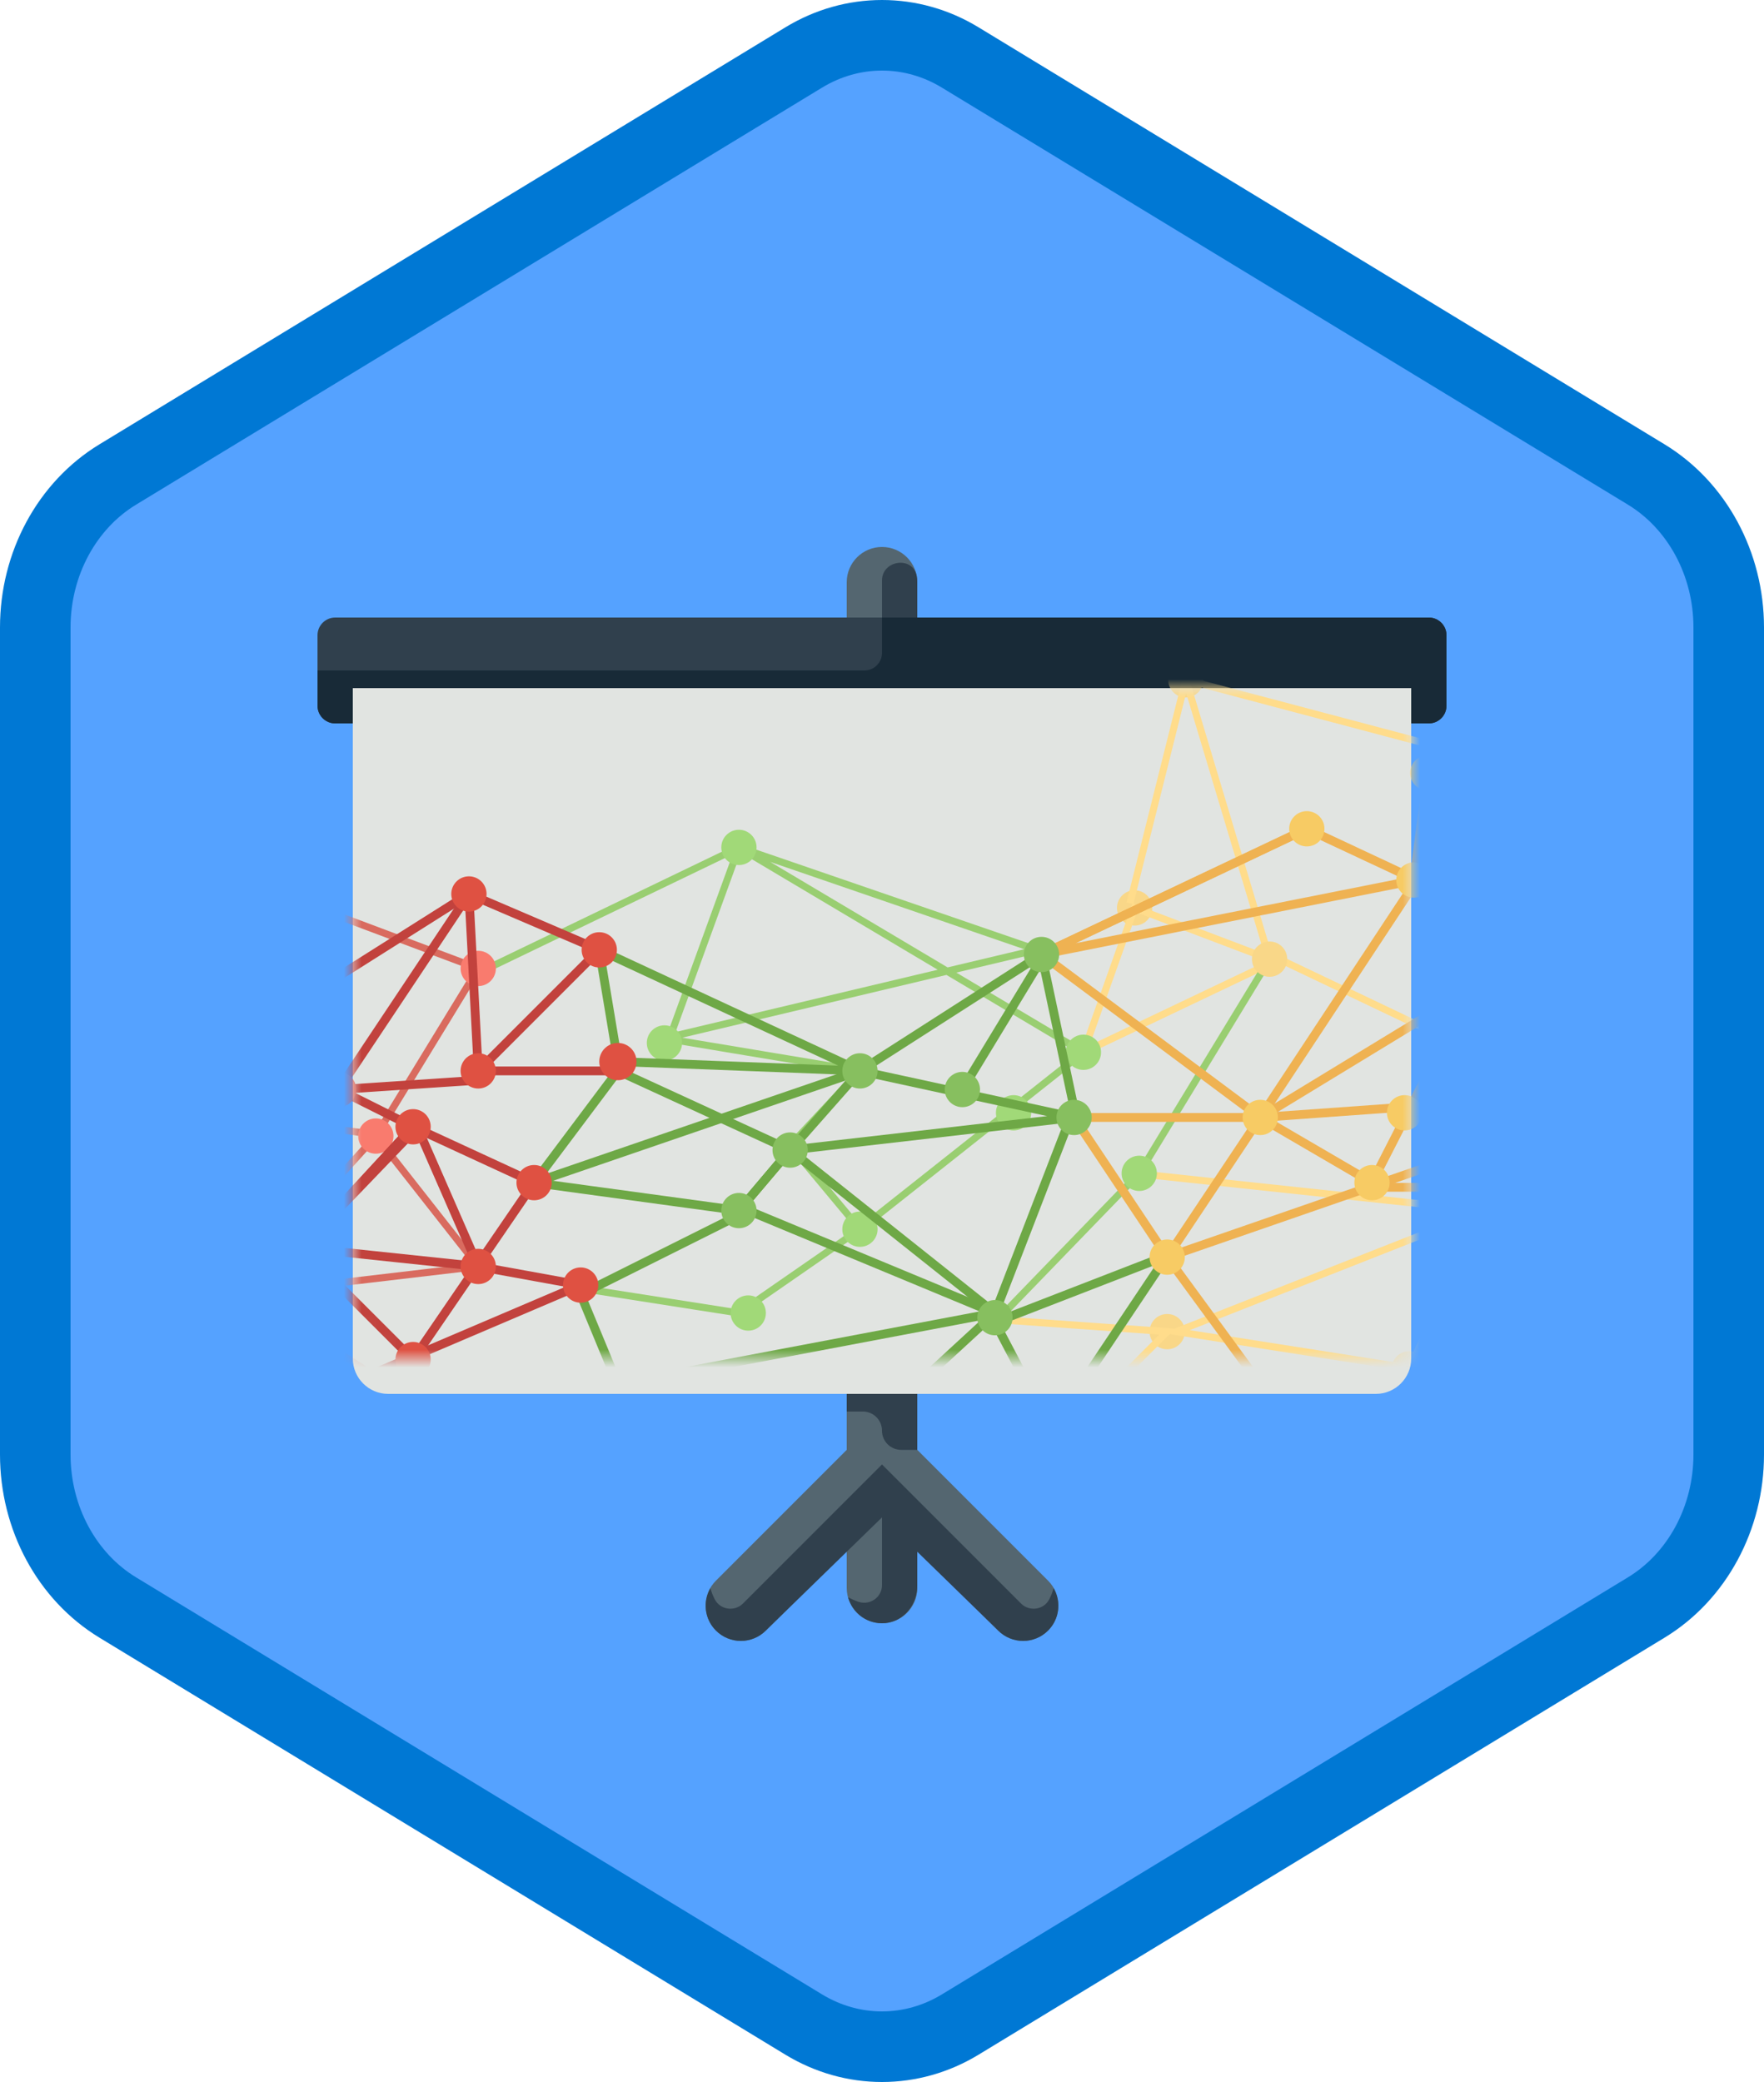 <?xml version="1.0" encoding="UTF-8"?>
<svg width="100px" height="118px" viewBox="0 0 100 118" version="1.1" xmlns="http://www.w3.org/2000/svg" xmlns:xlink="http://www.w3.org/1999/xlink">
    <!-- Generator: Sketch 54.1 (76490) - https://sketchapp.com -->
    <title>Define an AI strategy to create business value/define-an-ai-strategy-to-create-business-value</title>
    <desc>Created with Sketch.</desc>
    <defs>
        <path d="M42.742,1.497 C44.374,0.499 46.187,0 48,0 C49.813,0 51.627,0.499 53.256,1.497 L90.591,24.332 C93.933,26.377 96,30.203 96,34.353 L96,79.647 C96,83.795 93.933,87.624 90.591,89.668 L53.256,112.505 C51.627,113.501 49.813,114 48,114 C46.187,114 44.374,113.501 42.742,112.505 L5.409,89.668 C2.066,87.624 0,83.795 0,79.647 L0,34.353 C0,30.203 2.066,26.377 5.409,24.332 L42.742,1.497 Z" id="path-1"></path>
        <filter x="-6.2%" y="-6.5%" width="112.5%" height="112.9%" filterUnits="objectBoundingBox" id="filter-3">
            <feOffset dx="0" dy="2" in="SourceAlpha" result="shadowOffsetOuter1"></feOffset>
            <feColorMatrix values="0 0 0 0 0   0 0 0 0 0   0 0 0 0 0  0 0 0 0.101 0" type="matrix" in="shadowOffsetOuter1" result="shadowMatrixOuter1"></feColorMatrix>
            <feMerge>
                <feMergeNode in="shadowMatrixOuter1"></feMergeNode>
                <feMergeNode in="SourceGraphic"></feMergeNode>
            </feMerge>
        </filter>
        <path d="M60,0 L60,36 C60,37.1 59.1,38 58,38 L2,38 C0.9,38 0,37.1 0,36 L0,0 L60,0" id="path-4"></path>
    </defs>
    <g id="Badges" stroke="none" stroke-width="1" fill="none" fill-rule="evenodd">
        <g id="Define-an-AI-strategy-to-create-business-value" transform="translate(-50, -50)">
            <g id="Define-an-AI-strategy-to-create-business-value/define-an-ai-strategy-to-create-business-value" transform="translate(50, 50)">
                <g id="Mask" transform="translate(2, 2)">
                    <mask id="mask-2" fill="white">
                        <use xlink:href="#path-1"></use>
                    </mask>
                    <use id="Trophy-1" fill="#55A2FF" xlink:href="#path-1"></use>
                    <g id="Overhead-1" mask="url(#mask-2)">
                        <g transform="translate(16, 27)" id="Group-23">
                            <g filter="url(#filter-3)">
                                <path d="M41.414,58.586 L34,51.172 L34,48 C34,46.895 33.104,46 32,46 C30.896,46 30,46.895 30,48 L30,51.172 L22.586,58.586 C21.805,59.367 21.805,60.633 22.586,61.414 C22.977,61.805 23.488,62 24,62 C24.512,62 25.023,61.805 25.414,61.414 L30,56.828 L30,59 C30,60.104 30.896,61 32,61 C33.104,61 34,60.104 34,59 L34,56.828 L38.586,61.414 C38.977,61.805 39.488,62 40,62 C40.512,62 41.023,61.805 41.414,61.414 C42.195,60.633 42.195,59.367 41.414,58.586" id="Fill-1016" fill="#546670"></path>
                                <path d="M62,10 L62,46 C62,47.1 61.1,48 60,48 L4,48 C2.9,48 2,47.1 2,46 L2,10 L62,10" id="Fill-1017" fill="#E1E4E1"></path>
                                <path d="M32,6 C30.896,6 30,5.104 30,4 L30,2 C30,0.895 30.896,0 32,0 C33.104,0 34,0.895 34,2 L34,4 C34,5.104 33.104,6 32,6" id="Fill-1018" fill="#546670"></path>
                                <path d="M64,9 C64,9.55 63.55,10 63,10 L1,10 C0.45,10 0,9.55 0,9 L0,5 C0,4.45 0.45,4 1,4 L63,4 C63.55,4 64,4.45 64,5 L64,9" id="Fill-1019" fill="#30404D"></path>
                                <polygon id="Fill-1020" fill="#C5CCCD" points="2 12 62 12 62 10 2 10"></polygon>
                                <path d="M24.117,59.883 C23.637,60.362 22.815,60.239 22.512,59.631 C22.409,59.425 22.328,59.217 22.271,59.011 C21.834,59.775 21.934,60.762 22.586,61.414 C22.977,61.805 23.488,62 24,62 C24.512,62 25.023,61.805 25.414,61.414 L32,55 L32,52 L24.117,59.883" id="Fill-1022" fill="#30404D"></path>
                                <path d="M39.883,59.883 C40.362,60.362 41.185,60.239 41.488,59.631 C41.591,59.425 41.672,59.217 41.729,59.011 C42.166,59.775 42.066,60.762 41.414,61.414 C41.023,61.805 40.512,62 40,62 C39.488,62 38.977,61.805 38.586,61.414 L32,55 L32,52 L39.883,59.883" id="Fill-1023" fill="#30404D"></path>
                                <path d="M32,54 L32,58.838 C32,59.533 31.31,60.007 30.653,59.78 C30.447,59.709 30.254,59.623 30.078,59.524 C30.325,60.428 31.18,61.081 32.182,60.992 C33.234,60.899 34,59.938 34,58.882 L34,54 L32,54" id="Fill-1024" fill="#30404D"></path>
                                <path d="M30,48 L30,49 L30.914,49 C31.514,49 32,49.486 32,50.086 C32,50.686 32.486,51.172 33.086,51.172 L34,51.172 L34,48 L30,48" id="Fill-1025" fill="#30404D"></path>
                                <path d="M1,10 L63,10 C63.55,10 64,9.55 64,9 L64,5 C64,4.45 63.55,4 63,4 L32,4 L32,6 C32,6.552 31.552,7 31,7 L0,7 L0,9 C0,9.55 0.45,10 1,10" id="Fill-1026" fill="#182A37"></path>
                                <path d="M32,1.903 L32,4 L34,4 L34,2 C34,1.885 33.99,1.773 33.972,1.664 C33.775,0.499 32,0.722 32,1.903" id="Fill-1027" fill="#30404D"></path>
                            </g>
                        </g>
                    </g>
                    <g id="AI---network" mask="url(#mask-2)">
                        <g transform="translate(18, 37)">
                            <mask id="mask-5" fill="white">
                                <use xlink:href="#path-4"></use>
                            </mask>
                            <use id="Mask" stroke="none" fill="#E1E4E1" fill-rule="evenodd" xlink:href="#path-4"></use>
                            <g id="AI---network" stroke="none" stroke-width="1" fill="none" fill-rule="evenodd" mask="url(#mask-5)">
                                <g transform="translate(-14, -1)">
                                    <g id="yellow-under" stroke="none" stroke-width="1" fill="none" fill-rule="evenodd" transform="translate(50.799, 0)">
                                        <circle id="Oval" fill="#F9D788" cx="7.521" cy="13.458" r="1"></circle>
                                        <circle id="Oval" fill="#F9D788" cx="27.312" cy="30.611" r="1"></circle>
                                        <circle id="Oval" fill="#F9D788" cx="9.368" cy="37.472" r="1"></circle>
                                        <circle id="Oval" fill="#F9D788" cx="31.799" cy="24.014" r="1"></circle>
                                        <circle id="Oval" fill="#F9D788" cx="23.09" cy="39.583" r="1"></circle>
                                        <circle id="Oval" fill="#F9D788" cx="10.424" cy="0.528" r="1"></circle>
                                        <polyline id="Path-184" stroke="#FFDC8B" stroke-width="0.4" points="6.729 40.111 9.368 37.472 1.0400631e-15 36.81"></polyline>
                                        <polyline id="Path-185" stroke="#FFDC8B" stroke-width="0.4" points="23.09 39.583 27.312 30.611 7.521 28.5"></polyline>
                                        <polyline id="Path-186" stroke="#FFDC8B" stroke-width="0.4" points="48.556 37.472 31.535 23.75 50.255 11.083"></polyline>
                                        <polyline id="Path-187" stroke="#FFDC8B" stroke-width="0.4" points="7.257 13.194 10.424 0.528 15.174 16.361 7.521 13.458 4.618 21.639 15.701 16.361"></polyline>
                                        <path d="M50.255,11.083 L10.424,0.528" id="Path-188" stroke="#FFDC8B" stroke-width="0.4"></path>
                                        <path d="M48.556,37.472 L23.09,39.583" id="Path-190" stroke="#FFDC8B" stroke-width="0.4"></path>
                                        <polyline id="Path-191" stroke="#FFDC8B" stroke-width="0.4" points="23.354 39.583 9.896 37.472 27.312 30.611"></polyline>
                                        <polyline id="Path-192" stroke="#FFDC8B" stroke-width="0.4" points="27.312 30.611 31.799 24.014 15.174 16.097"></polyline>
                                    </g>
                                    <g id="green-under" stroke="none" stroke-width="1" fill="none" fill-rule="evenodd" transform="translate(21.639, 9.5)">
                                        <polyline id="Path-181" stroke="#99CE71" stroke-width="0.4" points="0 7.389 14.25 0.528 33.778 12.139 21.111 22.167 17.153 17.417 21.111 13.194 10.028 11.347 31.139 6.333 14.25 0.528 10.028 12.139"></polyline>
                                        <polyline id="Path-182" stroke="#99CE71" stroke-width="0.4" points="5.806 25.597 14.25 26.917 21.111 22.167"></polyline>
                                        <polyline id="Path-183" stroke="#99CE71" stroke-width="0.4" points="29.028 27.181 36.944 19 44.333 6.861"></polyline>
                                        <circle id="Oval" fill="#A1D978" cx="10.028" cy="11.611" r="1"></circle>
                                        <circle id="Oval" fill="#A1D978" cx="21.111" cy="22.167" r="1"></circle>
                                        <circle id="Oval" fill="#A1D978" cx="29.819" cy="15.569" r="1"></circle>
                                        <circle id="Oval" fill="#A1D978" cx="33.778" cy="12.139" r="1"></circle>
                                        <circle id="Oval" fill="#A1D978" cx="36.944" cy="19" r="1"></circle>
                                        <circle id="Oval" fill="#A1D978" cx="14.778" cy="26.917" r="1"></circle>
                                        <circle id="Oval" fill="#A1D978" cx="14.25" cy="0.528" r="1"></circle>
                                    </g>
                                    <circle id="Oval" stroke="none" fill="#F9D788" fill-rule="evenodd" cx="65.972" cy="16.361" r="1"></circle>
                                    <g id="red-under-" stroke="none" stroke-width="1" fill="none" fill-rule="evenodd" transform="translate(0, 8.444)">
                                        <polyline id="Path-177" stroke="#D96B5F" stroke-width="0.4" points="0 24.716 7.653 26.653 1.056 15.833 15.325 17.872 15.306 17.944 21.111 8.444 0 0.519"></polyline>
                                        <polyline id="Path-178" stroke="#D96B5F" stroke-width="0.4" points="6.987 31.589 7.653 26.653 15.306 31.589"></polyline>
                                        <path d="M0,3.694 L13.194,15.306" id="Path-179" stroke="#D96B5F" stroke-width="0.4"></path>
                                        <polyline id="Path-180" stroke="#D96B5F" stroke-width="0.4" points="7.653 26.389 15.306 17.944 21.111 25.333 7.653 26.917"></polyline>
                                        <circle id="Oval" fill="#F97B6E" cx="7.653" cy="26.653" r="1"></circle>
                                        <circle id="Oval" fill="#F97B6E" cx="1.056" cy="15.833" r="1"></circle>
                                        <circle id="Oval" fill="#F97B6E" cx="15.306" cy="17.944" r="1"></circle>
                                        <circle id="Oval" fill="#F97B6E" cx="21.111" cy="8.444" r="1"></circle>
                                    </g>
                                    <polyline id="Path-151" stroke="#C2423D" stroke-width="0.5" fill="none" points="11.083 32.722 17.417 25.861 13.194 23.75 10.556 19 20.583 12.667 21.111 22.694"></polyline>
                                    <polygon id="Path-152" stroke="#C2423D" stroke-width="0.5" fill="none" points="17.417 39.056 24.278 29.028 17.417 25.861 11.083 32.722"></polygon>
                                    <polyline id="Path-153" stroke="#C2423D" stroke-width="0.5" fill="none" points="13.722 40.459 26.917 34.833 21.111 33.778 11.083 32.722 17.681 25.861"></polyline>
                                    <path d="M17.417,25.333 L21.111,33.778" id="Path-154" stroke="#C2423D" stroke-width="0.5" fill="none"></path>
                                    <path d="M13.194,23.75 L20.583,12.667" id="Path-155" stroke="#C2423D" stroke-width="0.5" fill="none"></path>
                                    <path d="M21.111,23.222 L13.194,23.75" id="Path-156" stroke="#C2423D" stroke-width="0.5" fill="none"></path>
                                    <path d="M6.987,40.459 L11.083,32.722" id="Path-157" stroke="#C2423D" stroke-width="0.5" fill="none"></path>
                                    <path d="M27.972,15.833 L20.583,12.667" id="Path-158" stroke="#C2423D" stroke-width="0.5" fill="none"></path>
                                    <polyline id="Path-159" stroke="#C2423D" stroke-width="0.5" fill="none" points="27.972 15.833 21.111 22.694 29.028 22.694"></polyline>
                                    <polygon id="Path-160" stroke="#6EA846" stroke-width="0.5" fill="none" points="42.75 22.694 27.972 15.833 29.028 22.167"></polygon>
                                    <polygon id="Path-161" stroke="#6EA846" stroke-width="0.5" fill="none" points="24.278 29.028 29.028 22.694 38.792 27.181 35.889 30.611"></polygon>
                                    <polyline id="Path-162" stroke="#6EA846" stroke-width="0.5" fill="none" points="24.278 29.028 42.75 22.694 53.042 16.097 54.889 24.806 50.403 36.417 38.792 27.181 35.889 30.611"></polyline>
                                    <polyline id="Path-163" stroke="#6EA846" stroke-width="0.5" fill="none" points="46.012 40.459 50.403 36.417 29.028 40.459 26.917 35.361 36.417 30.611 50.403 36.417"></polyline>
                                    <polygon id="Path-164" stroke="#6EA846" stroke-width="0.5" fill="none" points="54.889 25.333 38.792 27.181 42.75 22.694"></polygon>
                                    <path d="M53.042,16.361 L48.556,23.75" id="Path-165" stroke="#6EA846" stroke-width="0.5" fill="none"></path>
                                    <polyline id="Path-166" stroke="#EFB252" stroke-width="0.5" fill="none" points="68.083 8.972 53.042 16.097 65.444 25.333 74.153 12.139"></polyline>
                                    <polygon id="Path-167" stroke="#EFB252" stroke-width="0.5" fill="none" points="68.083 8.972 74.285 11.875 53.042 16.097 66.383 9.778"></polygon>
                                    <polygon id="Path-168" stroke="#EFB252" stroke-width="0.5" fill="none" points="54.889 25.333 65.444 25.333 60.167 33.25"></polygon>
                                    <polyline id="Path-169" stroke="#6EA846" stroke-width="0.5" fill="none" points="52.25 40.459 50.403 36.944 60.167 33.16 55.285 40.459 64.917 40.459"></polyline>
                                    <polyline id="Path-170" stroke="#EFB252" stroke-width="0.5" fill="none" points="87.611 23.75 60.167 33.25 65.444 40.459"></polyline>
                                    <polyline id="Path-171" stroke="#EFB252" stroke-width="0.5" fill="none" points="71.778 29.028 65.444 25.333 87.611 23.75"></polyline>
                                    <polyline id="Path-172" stroke="#EFB252" stroke-width="0.5" fill="none" points="71.778 29.292 74.681 29.292 97.111 29.556 77.583 18.208 74.153 11.875 74.944 5.806 81.806 13.194 77.583 17.944 65.444 25.333"></polyline>
                                    <path d="M71.778,29.028 L77.583,17.681" id="Path-173" stroke="#EFB252" stroke-width="0.5" fill="none"></path>
                                    <polyline id="Path-174" stroke="#EFB252" stroke-width="0.5" fill="none" points="74.153 12.139 81.806 13.194 110.306 15.833"></polyline>
                                    <polyline id="Path-175" stroke="#EFB252" stroke-width="0.5" fill="none" points="79.167 40.459 97.111 29.556 111.097 15.833"></polyline>
                                    <path d="M87.611,23.75 L111.097,16.097" id="Path-176" stroke="#EFB252" stroke-width="0.5" fill="none"></path>
                                    <circle id="Oval" stroke="none" fill="#DF5142" fill-rule="evenodd" cx="11.083" cy="33.25" r="1.056"></circle>
                                    <circle id="Oval" stroke="none" fill="#DF5142" fill-rule="evenodd" cx="17.417" cy="25.861" r="1"></circle>
                                    <circle id="Oval" stroke="none" fill="#DF5142" fill-rule="evenodd" cx="13.194" cy="23.75" r="1"></circle>
                                    <circle id="Oval" stroke="none" fill="#DF5142" fill-rule="evenodd" cx="21.111" cy="22.694" r="1"></circle>
                                    <circle id="Oval" stroke="none" fill="#DF5142" fill-rule="evenodd" cx="20.583" cy="12.667" r="1"></circle>
                                    <circle id="Oval" stroke="none" fill="#DF5142" fill-rule="evenodd" cx="10.556" cy="18.472" r="1"></circle>
                                    <circle id="Oval" stroke="none" fill="#DF5142" fill-rule="evenodd" cx="21.111" cy="33.778" r="1"></circle>
                                    <circle id="Oval" stroke="none" fill="#DF5142" fill-rule="evenodd" cx="24.278" cy="29.028" r="1"></circle>
                                    <circle id="Oval" stroke="none" fill="#DF5142" fill-rule="evenodd" cx="27.972" cy="15.833" r="1"></circle>
                                    <circle id="Oval" stroke="none" fill="#DF5142" fill-rule="evenodd" cx="29.028" cy="22.167" r="1.056"></circle>
                                    <circle id="Oval" stroke="none" fill="#87BF5F" fill-rule="evenodd" cx="35.889" cy="30.611" r="1"></circle>
                                    <circle id="Oval" stroke="none" fill="#DF5142" fill-rule="evenodd" cx="17.417" cy="39.056" r="1"></circle>
                                    <circle id="Oval" stroke="none" fill="#DF5142" fill-rule="evenodd" cx="26.917" cy="34.833" r="1"></circle>
                                    <circle id="Oval" stroke="none" fill="#87BF5F" fill-rule="evenodd" cx="38.792" cy="27.181" r="1"></circle>
                                    <circle id="Oval" stroke="none" fill="#87BF5F" fill-rule="evenodd" cx="42.75" cy="22.694" r="1"></circle>
                                    <circle id="Oval" stroke="none" fill="#87BF5F" fill-rule="evenodd" cx="48.556" cy="23.75" r="1"></circle>
                                    <circle id="Oval" stroke="none" fill="#87BF5F" fill-rule="evenodd" cx="54.889" cy="25.333" r="1"></circle>
                                    <circle id="Oval" stroke="none" fill="#87BF5F" fill-rule="evenodd" cx="50.403" cy="36.681" r="1"></circle>
                                    <circle id="Oval" stroke="none" fill="#F7CB64" fill-rule="evenodd" cx="60.167" cy="33.25" r="1"></circle>
                                    <circle id="Oval" stroke="none" fill="#F7CB64" fill-rule="evenodd" cx="65.444" cy="25.333" r="1"></circle>
                                    <circle id="Oval" stroke="none" fill="#87BF5F" fill-rule="evenodd" cx="53.042" cy="16.097" r="1"></circle>
                                    <circle id="Oval" stroke="none" fill="#F7CB64" fill-rule="evenodd" cx="74.153" cy="11.875" r="1"></circle>
                                    <circle id="Oval" stroke="none" fill="#F7CB64" fill-rule="evenodd" cx="68.083" cy="8.972" r="1"></circle>
                                    <circle id="Oval" stroke="none" fill="#F7CB64" fill-rule="evenodd" cx="87.611" cy="23.75" r="1"></circle>
                                    <circle id="Oval" stroke="none" fill="#F7CB64" fill-rule="evenodd" cx="77.583" cy="17.944" r="1"></circle>
                                    <circle id="Oval" stroke="none" fill="#F7CB64" fill-rule="evenodd" cx="81.806" cy="13.194" r="1"></circle>
                                    <circle id="Oval" stroke="none" fill="#F7CB64" fill-rule="evenodd" cx="74.944" cy="5.806" r="1"></circle>
                                    <circle id="Oval" stroke="none" fill="#F7CB64" fill-rule="evenodd" cx="73.625" cy="25.069" r="1"></circle>
                                    <circle id="Oval" stroke="none" fill="#F7CB64" fill-rule="evenodd" cx="71.778" cy="29.028" r="1"></circle>
                                </g>
                            </g>
                        </g>
                    </g>
                </g>
                <g id="Azure-Hex-Border" stroke="#0078D4" stroke-width="4">
                    <path d="M45.562,3.258 L6.673,26.894 C3.797,28.643 2,31.951 2,35.558 L2,82.442 C2,86.049 3.798,89.359 6.673,91.106 L45.561,114.742 C46.929,115.572 48.455,116 50,116 C51.546,116 53.072,115.572 54.436,114.743 L93.327,91.106 C96.202,89.358 98,86.048 98,82.442 L98,35.558 C98,31.952 96.203,28.644 93.327,26.894 L54.435,3.258 C53.072,2.428 51.546,2 50,2 C48.454,2 46.929,2.428 45.562,3.258 Z M45.562,3.258 C45.562,3.258 45.562,3.258 45.562,3.258 L45.562,3.258 L45.562,3.258 Z"></path>
                </g>
            </g>
        </g>
    </g>
</svg>
